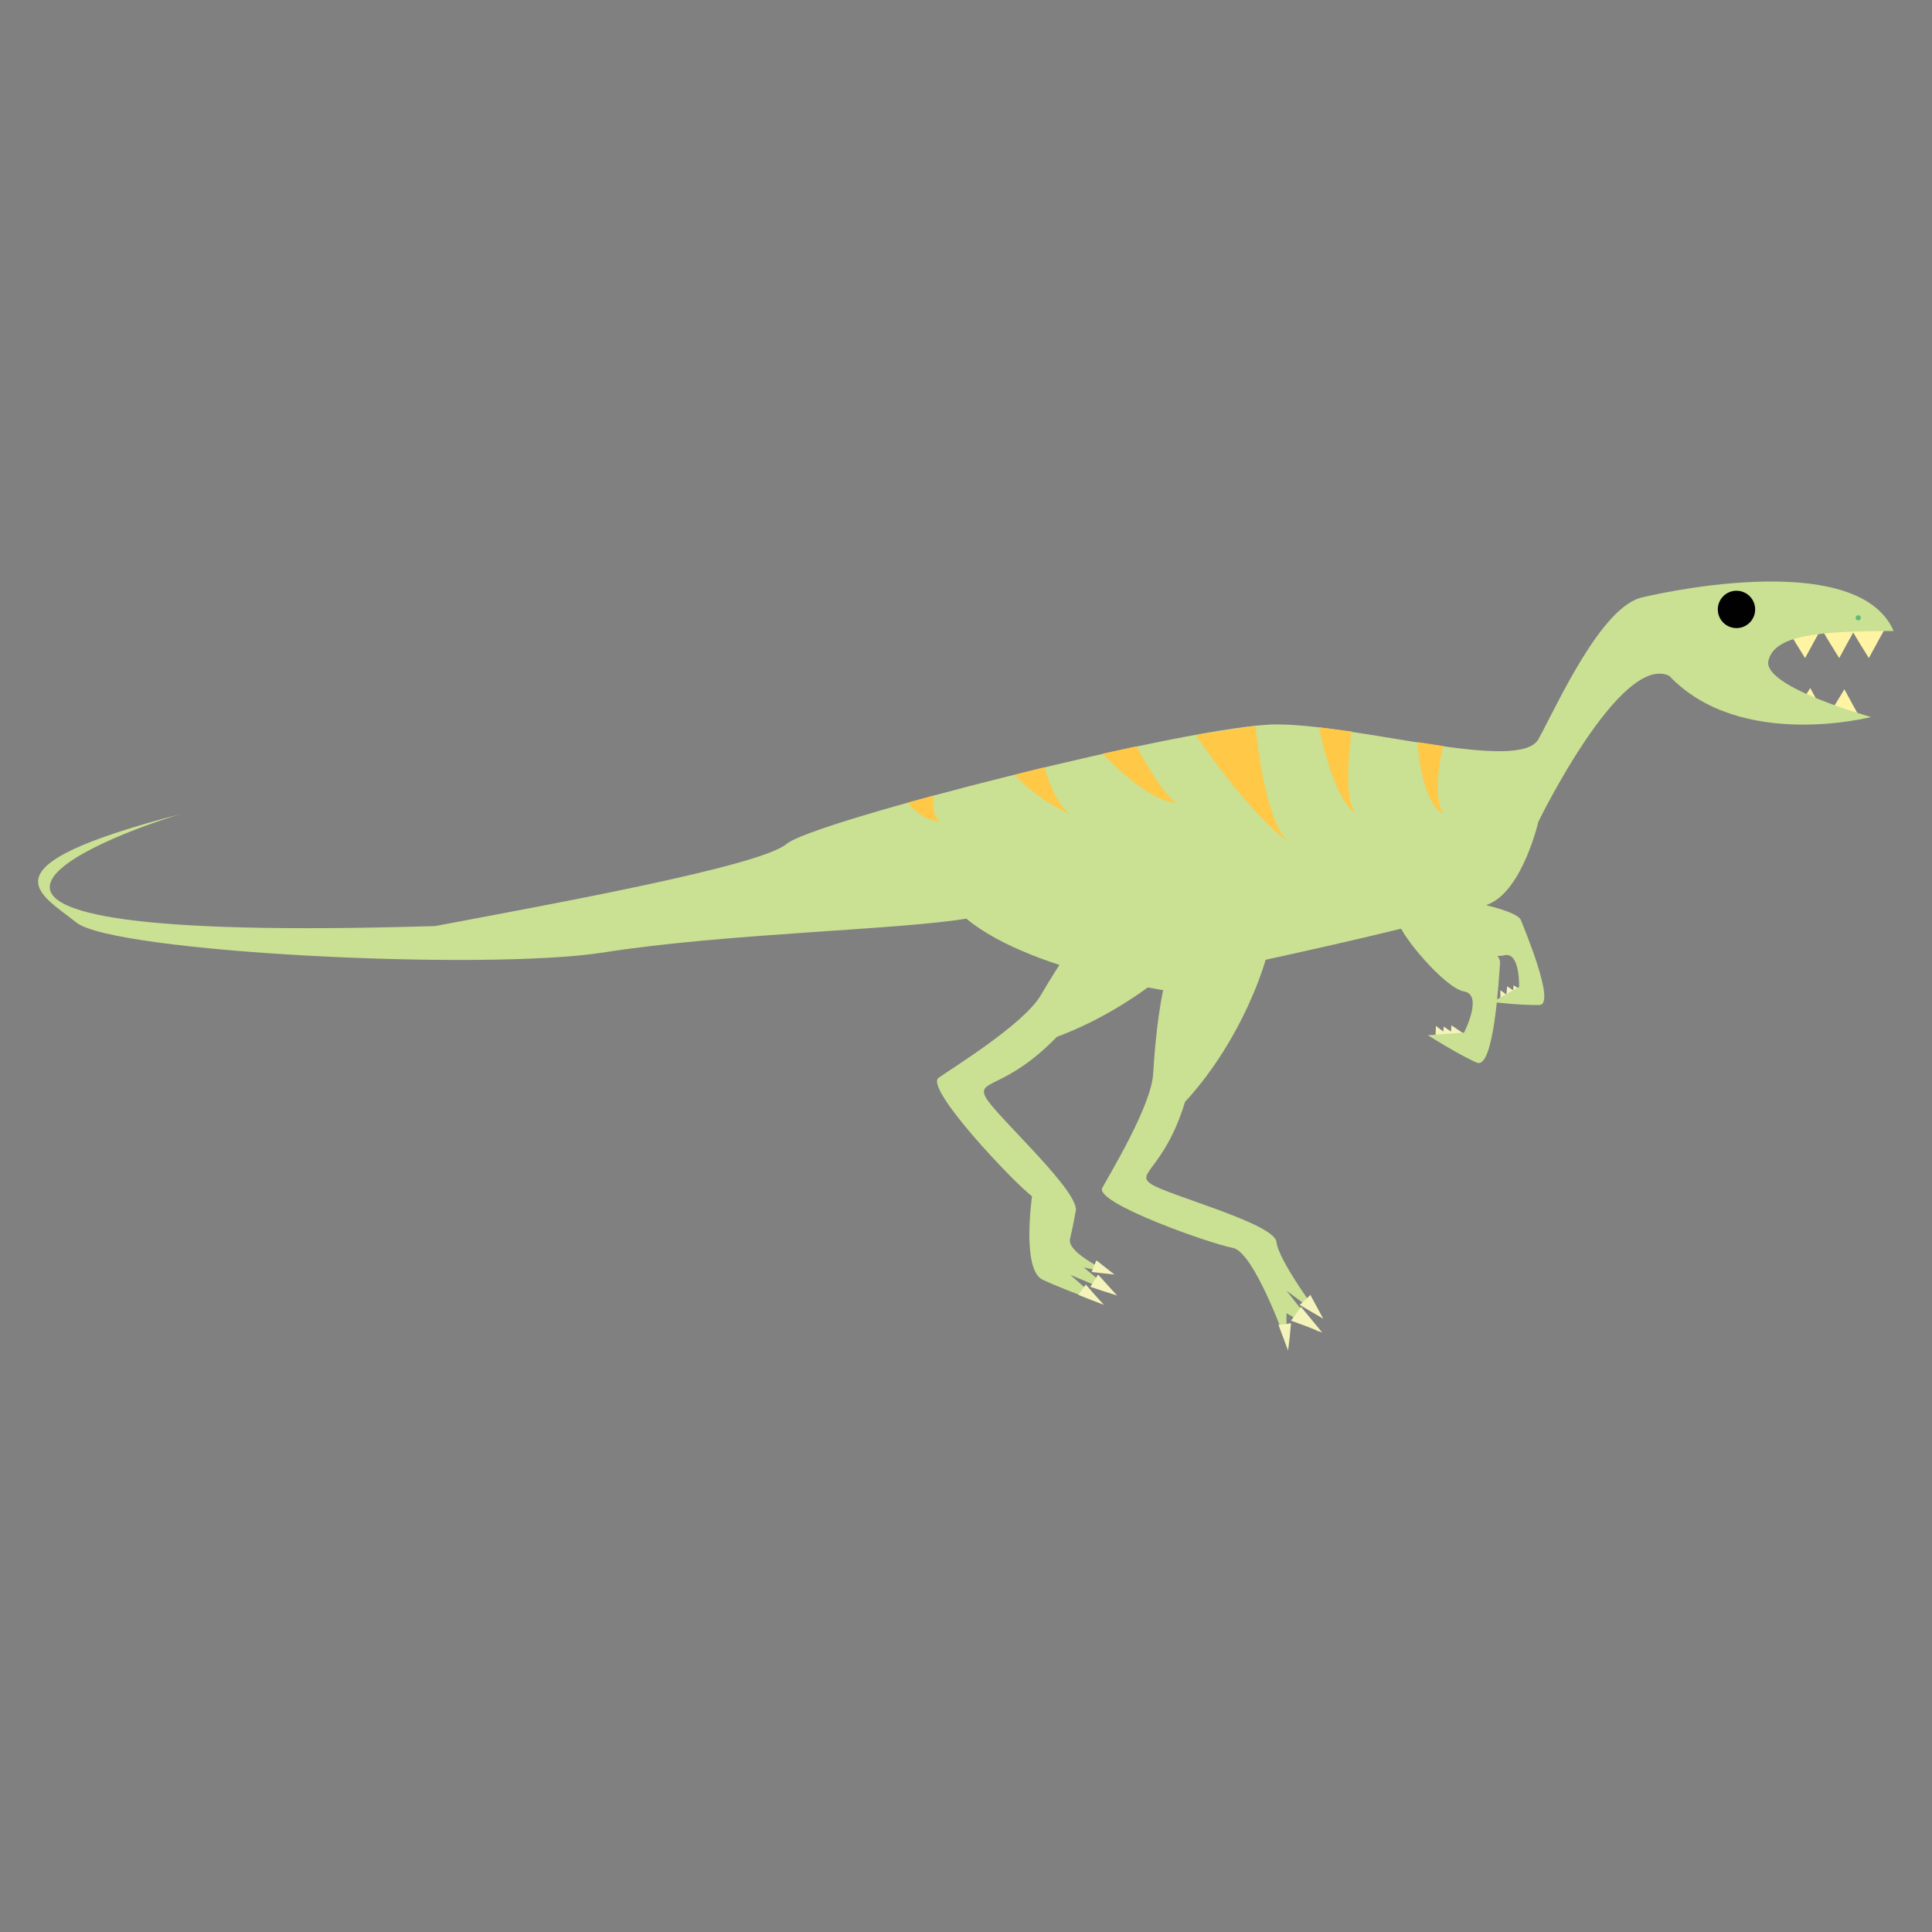 <?xml version="1.0" encoding="utf-8"?>
<!-- Generator: Adobe Illustrator 23.0.1, SVG Export Plug-In . SVG Version: 6.00 Build 0)  -->
<svg version="1.1" id="Layer_1" xmlns="http://www.w3.org/2000/svg" xmlns:xlink="http://www.w3.org/1999/xlink" x="0px" y="0px"
	 viewBox="0 0 599.8 599.8" style="enable-background:new 0 0 599.8 599.8;" xml:space="preserve">
<rect x="0" y="0" width="599.8" height="599.8" fill="#808080" stroke="none"/>
<style type="text/css">
	.st0{fill:#F3F3BA;}
	.st1{fill:#FEF4A4;}
	.st2{fill:#CAE093;}
	.st3{fill:#010101;}
	.st4{fill:#FFC847;}
	.st5{fill:#5EBD75;}
</style>
<g id="A-Chindo">
	<polygon class="st0" points="467.6,310.7 469.6,309.7 471.6,308.7 469.7,307.4 467.9,306.2 467.7,308.4 	"/>
	<polygon class="st0" points="469.6,310.3 471.6,309.4 473.6,308.4 471.8,307.1 469.9,305.9 469.7,308.1 	"/>
	<polygon class="st0" points="465.7,311 467.2,310.3 468.7,309.5 467.3,308.5 465.8,307.4 465.8,309.2 	"/>
	<polygon class="st1" points="556.5,222.7 561.8,222.8 567.1,222.8 564.5,218.2 562,213.6 559.2,218.1 	"/>
	<path class="st2" d="M453.9,266.2l1.9,13.6c0,0,15.3,2.8,16.4,5.9c1.2,3.1,10.8,26,5.8,26.3c-5,0.2-14.7-0.9-14.7-0.9l8.3-4.7
		c0,0,0.4-11.2-4.7-9.8c-5.1,1.4-21.9-6.5-23.1-8.8s-12.7-12.8-7.6-15.9C441.3,268.6,452,252.6,453.9,266.2z"/>
	<polygon class="st1" points="567.1,223.1 572.4,223.2 577.7,223.3 575.1,218.6 572.6,214 569.8,218.6 	"/>
	<polygon class="st1" points="576.1,195 570.8,195.2 565.5,195.3 568.2,199.8 571,204.3 573.5,199.7 	"/>
	<polygon class="st1" points="565.5,195 560.2,195.2 554.9,195.3 557.6,199.8 560.4,204.3 562.9,199.7 	"/>
	<polygon class="st1" points="585.3,195 580,195.2 574.7,195.3 577.4,199.8 580.2,204.3 582.7,199.7 	"/>
	<path class="st2" d="M510.1,185.4c0,0,66.2-16.2,77.8,10.5c-23.2,0-37.1,1.2-38.9,9.3c-1.7,8.1,31.9,17.4,31.9,17.4
		s-40.6,10.5-62.7-12.8c-15.1-7.1-40.6,45.3-40.6,45.3s-4.8,20.9-15.2,25.5c-10.4,4.6-69.6,17.4-69.6,17.4s-5.8,11.6-13.9,11.6
		c-8.1,0-58-7-78.9-24.4c-20.9,3.5-75.4,4.6-112.6,10.5c-37.1,5.8-152.1,0-163.7-9.3c-11.6-9.3-30.2-17.4,32.5-33.7
		c-22.2,6.5-112.6,40.6,78.9,34.8c37.1-7,101-18.6,109.1-25.5c8.1-7,126.5-37.1,152.1-37.1c25.5,0,75.4,15.1,81.3,4.6
		C483.4,219,497.2,187.9,510.1,185.4z"/>
	<circle class="st3" cx="539.1" cy="189.2" r="5.8"/>
	<path class="st4" d="M448,231.6c0,0-3.7,14.5,0,21.1c-7.1-4.2-7.9-22.3-7.9-22.3L448,231.6z"/>
	<path class="st4" d="M419.6,227.1c0,0-3.2,21.3,1.5,25.6c-7.4-4.6-11.6-26.9-11.6-26.9L419.6,227.1z"/>
	<path class="st4" d="M389.8,225.3c0,0,2.3,27.8,9.7,35.6c-11.6-8.1-28.3-32.7-28.3-32.7L389.8,225.3z"/>
	<polygon class="st0" points="447.8,324 450.2,322.9 452.6,321.7 450.4,320.2 448.2,318.7 448,321.4 	"/>
	<path class="st4" d="M352.8,231.7c0,0,8.7,16.3,12.6,17.5c-8.9,0-23.1-15.2-23.1-15.2L352.8,231.7z"/>
	<polygon class="st0" points="450.2,323.6 452.6,322.5 455,321.3 452.8,319.8 450.6,318.3 450.4,321 	"/>
	<polygon class="st0" points="445.6,322.8 447.4,321.9 449.2,321 447.5,319.8 445.8,318.5 445.7,320.7 	"/>
	<path class="st4" d="M324.3,238.2c0,0,2.4,10.2,7.8,14.5c-11.6-5.4-17-12.2-17-12.2L324.3,238.2z"/>
	<path class="st4" d="M289.8,247c0,0-0.8,6.8,2.2,8c-5.9,0-10.2-5.8-10.2-5.8L289.8,247z"/>
	<circle class="st5" cx="576.9" cy="191.8" r="0.8"/>
	<path class="st2" d="M456.1,268.7l-4.9,15.5c0,0,14.8,10.8,14.5,14.7c-0.3,3.9-1.8,33.3-7.2,31c-5.4-2.3-15.2-8.5-15.2-8.5
		l11.2-0.8c0,0,6.1-11.8,0-12.8c-6.1-1.1-20.1-18.1-20.1-21.2c0-3.1-7-20.1,0-20.9C441.4,264.8,461,253.2,456.1,268.7z"/>
	<path class="st2" d="M392.9,298c0,0-6.4,23.8-25,44.1c-6.4,20.9-15.7,22.1-10.5,25.5c5.2,3.5,38.3,12.2,38.9,18
		s13.2,22.6,13.2,22.6l-10.1-7.5l10.1,12.8l-10.1-5.8v9.3c0,0-10-28.4-16.7-29.6c-6.7-1.2-42.9-13.9-40.5-18.6
		c2.5-4.6,15.2-25.5,15.8-35.4s3-43.5,13.1-43.5C381.2,289.8,392.3,287.5,392.9,298z"/>
	<path class="st2" d="M333.9,376.3c2.2-5.7-24.6-29.7-27.8-35.5c-3.2-5.8,6-2.4,22-18.9c27.1-10.1,44.5-29.4,44.5-29.4
		c4.5-10.1-7-13.2-16.4-18c-9.5-4.8-27.8,25.5-33.1,34.5c-5.3,9-27.2,22.4-31.7,25.6s23.3,32.5,29,36.8c0,0-3.3,22.8,3.3,25.9
		c6.6,3.1,18.7,7.4,18.7,7.4l-10.1-8.9l13.9,5.8l-9.7-8.1l8.9,1.9c0,0-14.3-6.2-13.2-10.8C333.3,380,333.9,376.3,333.9,376.3z"/>
	<polygon class="st0" points="403.9,405.7 402.4,407.8 400.8,410 405.7,411.8 410.5,413.7 407.2,409.7 	"/>
	<polygon class="st0" points="406.8,402 405.2,403.6 403.5,405.1 407.2,407.3 410.8,409.4 408.8,405.7 	"/>
	<polygon class="st0" points="400.8,410.8 398.9,411.1 396.9,411.3 398.4,415.3 399.9,419.3 400.4,415.1 	"/>
	<polygon class="st0" points="340.9,395.7 339.7,397.6 338.5,399.5 342.7,400.9 346.8,402.2 343.9,399 	"/>
	<polygon class="st0" points="340.4,391.3 339.6,393.1 338.9,394.9 342.4,395.3 346,395.7 343.2,393.5 	"/>
	<polygon class="st0" points="337.1,398.8 335.9,400.4 334.8,402 338.8,403.6 342.7,405.1 339.9,402 	"/>
</g>
</svg>
